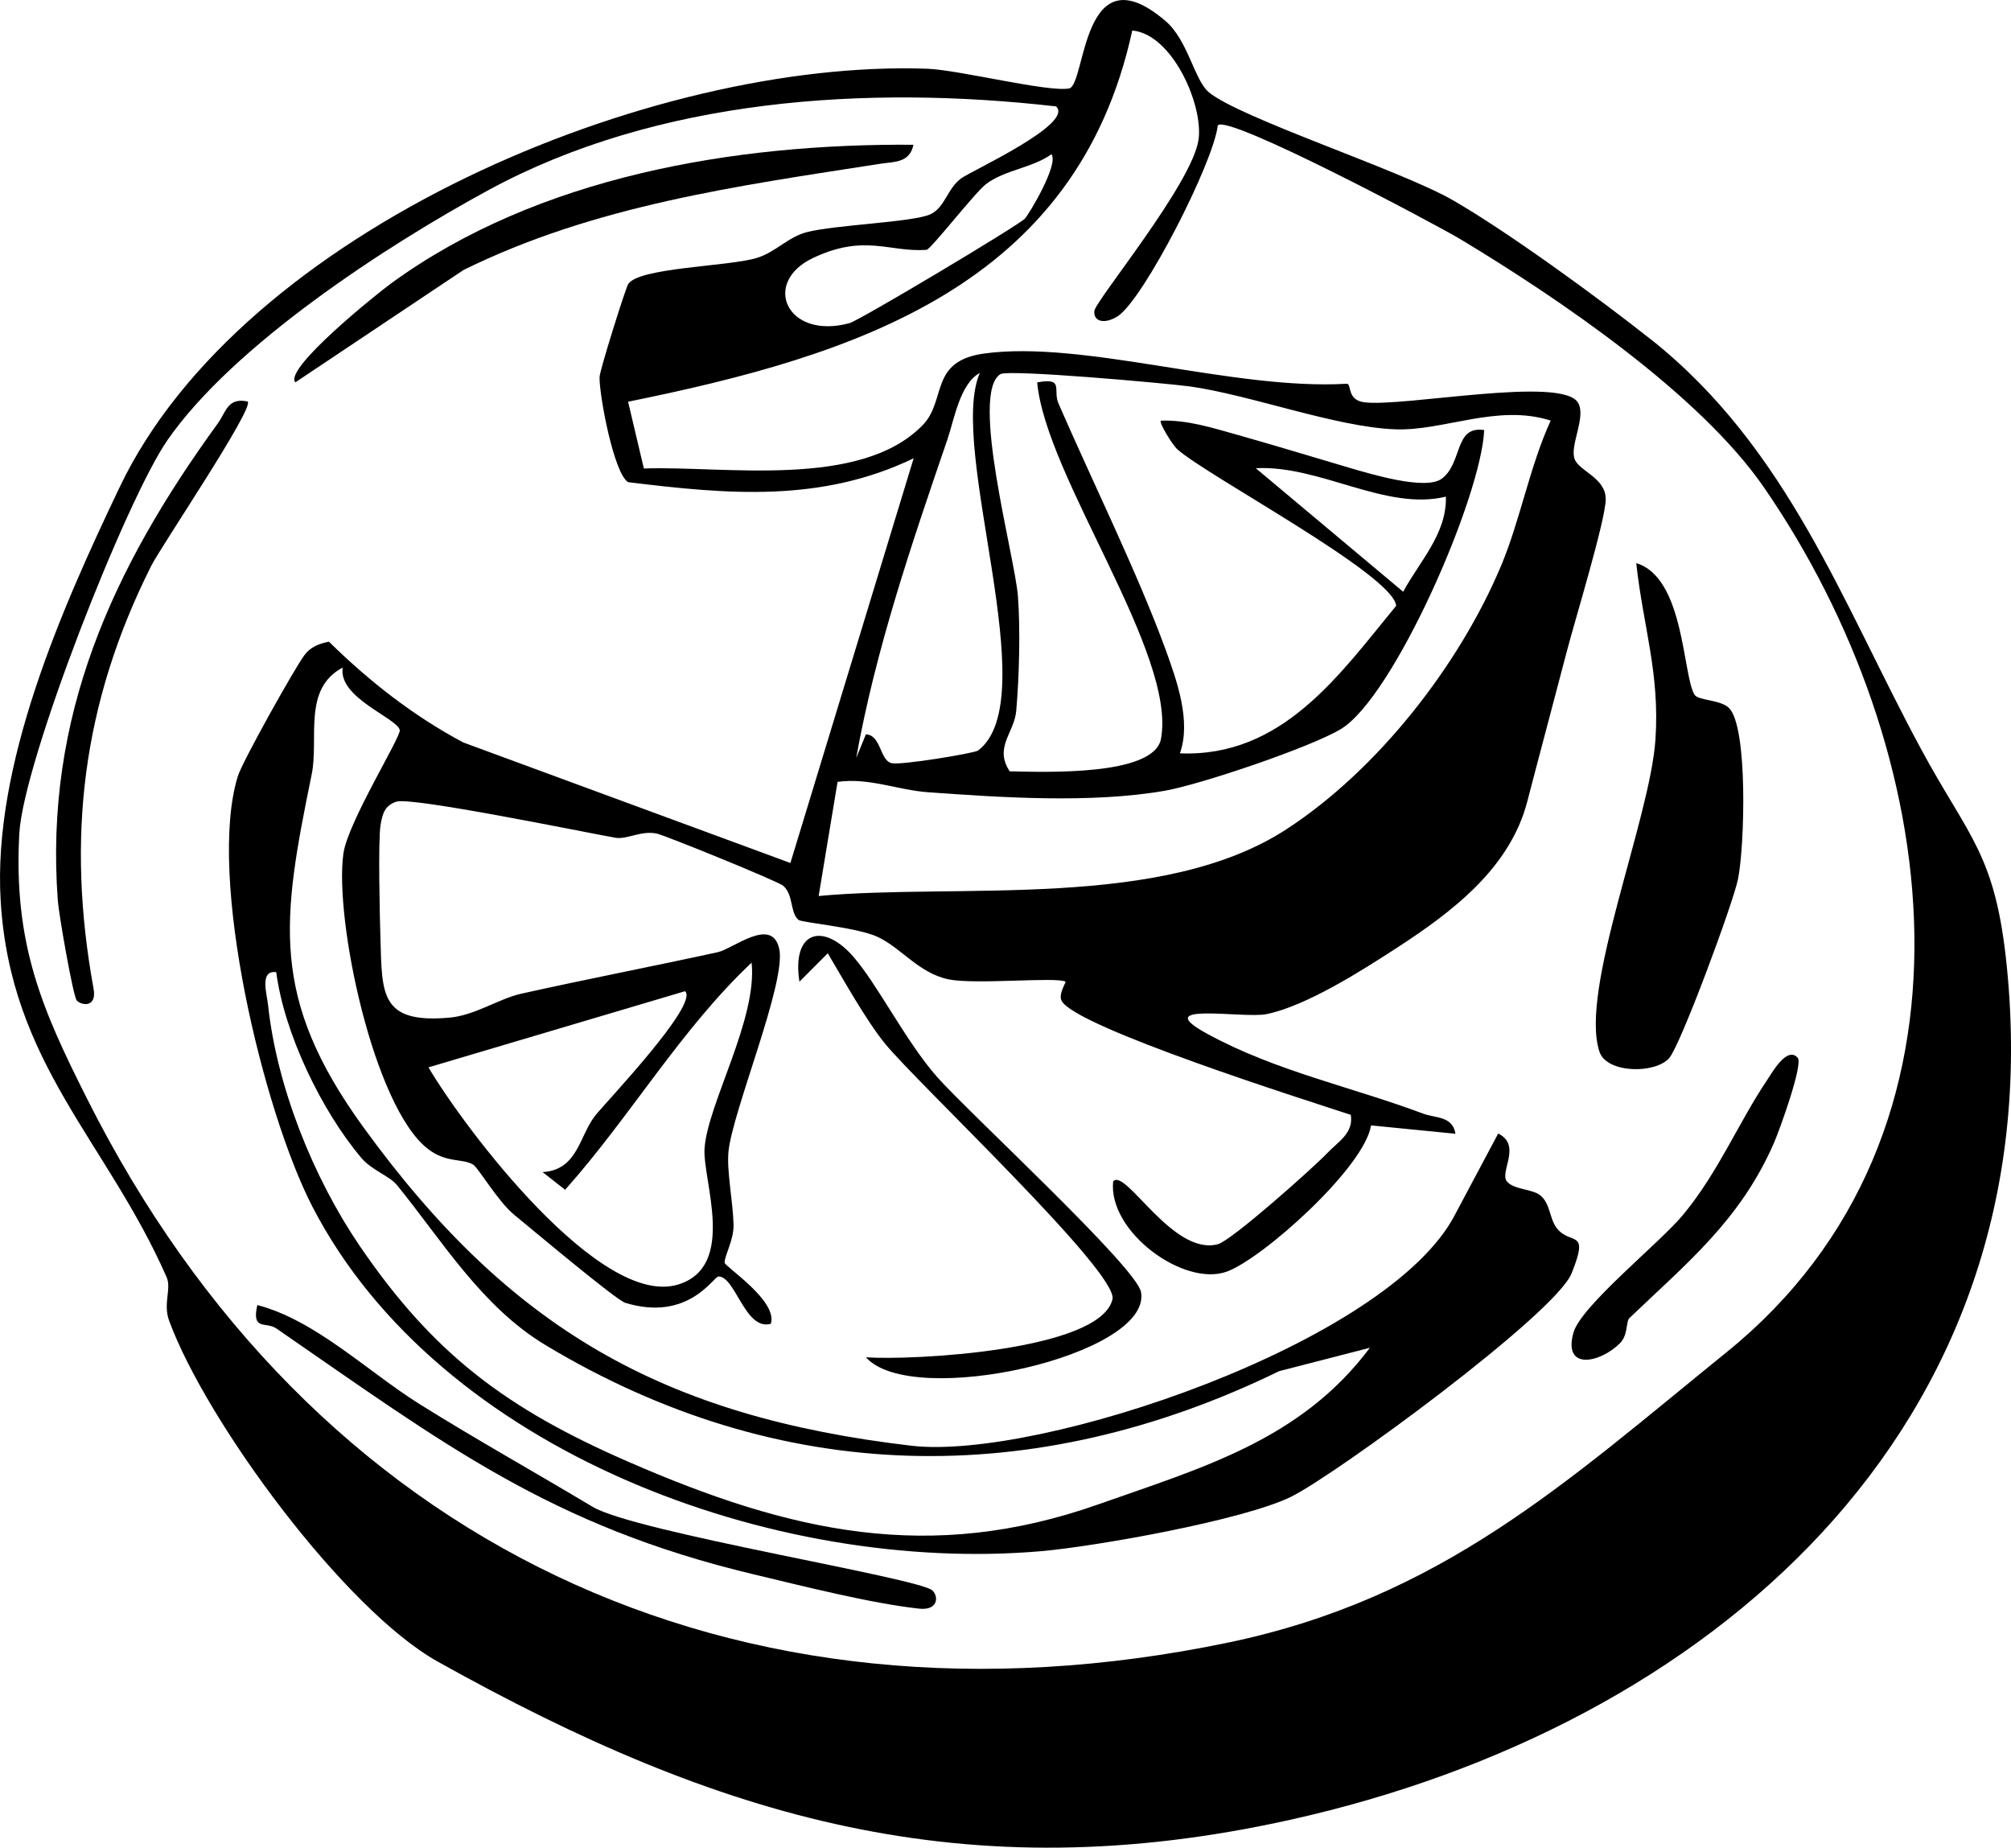 <?xml version="1.0" encoding="UTF-8"?>
<svg id="Layer_1" data-name="Layer 1" xmlns="http://www.w3.org/2000/svg" viewBox="0 0 211.48 194.28">
  <g id="Plate">
    <path d="M173.61,35.68c14.43,11.46,20.17,27.82,28.39,43.04,5.09,9.43,7.86,11.02,9.05,23,4.82,48.59-31.41,79.85-75.36,89.62-34.11,7.58-60.03-.08-89.64-16.62-9.84-5.49-24.36-25.25-28.26-35.84-.67-1.82.27-3.38-.27-4.6C11.22,119.97,1.09,111.84.07,94.7c-.85-14.26,6.36-30.59,12.51-43.47C25.48,24.17,68.49,6.17,97.55,7.23c3.28.12,12.69,2.49,14.88,2.07,1.78-.35,1.28-14.66,10.14-7.09,2.36,2.02,3.03,6.2,4.53,7.47,3.19,2.7,20.16,8.2,25.65,11.35,5.77,3.31,15.52,10.42,20.86,14.66ZM128.06,13.21c-.46,3.92-7.76,18.19-10.49,20.02-1.23.82-2.58.71-2.49-.52.07-1.06,10.38-13.47,10.97-18.09.47-3.66-2.79-11.04-6.98-11.41-5.84,26.87-29.08,34.17-53.02,39.03l1.66,7.02c8.42-.3,22.77,2.2,29.33-4.57,2.53-2.61.66-6.73,6.47-7.52,10.45-1.43,26.17,3.88,38.1,3.18.57-.03-.03,1.71,1.87,1.95,4.12.52,20.73-2.8,22.46.03.91,1.49-.89,4.5-.35,5.94.48,1.28,3.31,1.98,3.27,4.25s-3.26,12.77-4.08,15.93c-1.36,5.22-2.8,10.55-4.17,15.83-1.82,7-7.86,11.57-13.65,15.34-3.71,2.41-9.56,6.15-13.77,7.01-2.44.5-12.59-1.38-6.18,2.1,7.21,3.92,15.08,5.53,22.67,8.37,1.27.48,3.07.22,3.38,2.11l-8.88-.88c-.69,4.44-11.44,14.04-15.18,15.38-4.52,1.62-12.48-4.2-11.94-9.49,1.29-1.47,6.27,7.89,11.02,6.6,1.44-.39,9.97-7.98,11.5-9.58,1.13-1.19,2.79-2.1,2.47-4.02-4.63-1.52-28.94-9.2-30.41-11.99-.37-.7.5-1.96.41-2.01-.9-.53-9.47.33-12.27-.24-3.17-.65-4.98-3.31-7.51-4.48-2.15-.99-7.96-1.5-8.29-1.77-.91-.75-.52-2.64-1.61-3.59-.54-.48-12.39-5.29-13.29-5.49-1.67-.36-3.15.66-4.4.43-3.46-.62-21.37-4.3-22.98-3.79-1.25.39-1.49,1.31-1.68,2.46-.27,1.62-.08,9.82-.01,12.01.17,5.76-.02,8.89,7.26,8.24,2.69-.24,5.18-1.99,7.56-2.52,6.86-1.53,13.78-2.86,20.64-4.36,1.65-.36,5.73-3.82,6.48-.33s-4.91,17.03-5.34,21.27c-.21,2.02.47,5.26.53,7.69.04,1.65-.94,3.22-.94,4.01,0,.41,5.62,4,4.86,6.43-2.7.77-3.72-4.99-5.5-4.97-.54,0-3.14,4.79-9.8,2.77-.97-.29-9.92-7.82-11.71-9.28-1.65-1.35-3.76-4.92-4.27-5.24-1.15-.71-2.84-.14-4.81-1.69-5.69-4.44-9.82-24.09-8.86-31.02.46-3.31,6.09-12.31,5.93-13-.29-1.27-6.51-3.39-6-6.57-4.25,2.26-2.49,7.45-3.26,11.22-3.13,15.29-4.47,23.46,5.44,37.12,15.37,21.18,31.46,30.41,57.6,33.48,13.39,1.58,50.27-10.77,57.22-24.35l4.51-8.47c2.51,1.21.13,4.03.91,5.02.71.9,2.72.78,3.56,1.51,1.02.88.92,2.39,1.67,3.38,1.46,1.94,3.52-.03,1.58,4.79-1.72,4.27-24.87,21.22-29.5,23.49-5.03,2.47-20.55,5.22-26.28,5.72-27.97,2.43-63.3-10.45-76.63-36.21-5.17-9.99-11.12-34.72-7.85-45.27.48-1.55,5.95-11.32,7-12.73.65-.88,1.55-1.21,2.58-1.42,4.23,4.16,8.85,7.78,14.11,10.59l34.42,12.68,12.96-42.55c-9.76,4.69-19.58,3.79-30.02,2.51-1.49-.85-3.05-9.12-3.01-11.05.01-.7,2.72-9.29,3-9.76,1.05-1.76,10.48-1.86,13.48-2.75,2.02-.6,3.33-2.21,5.28-2.72,2.99-.78,11.09-1.04,12.99-1.87,1.57-.68,1.82-2.76,3.3-3.81,1.19-.84,11.9-5.73,9.96-7.55-19.87-2.27-41.93-.85-59.69,8.8-10.77,5.85-26.8,16.28-33.74,26.26-4.38,6.29-15.19,33.85-15.6,41.39-.64,11.73,2.48,18.65,7.11,27.86,23.54,46.85,68.18,67.98,119.97,57.22,22.48-4.67,35.64-16.92,52.46-30.54,28.61-23.15,22.74-63.65,3.93-90.93-6.76-9.81-21.61-19.89-31.91-26.09-2.61-1.57-24.45-13.17-25.52-11.98ZM107.8,22.95c.39-.39,3.58-5.69,2.77-6.73-2.03,1.45-4.87,1.63-6.87,3.13-1.14.85-5.81,6.88-6.27,6.92-3.91.28-6.5-1.72-11.94.86s-2.75,8.63,3.84,6.85c1.04-.28,17.67-10.21,18.49-11.02ZM102.85,78.92c7.14-5.4-3.26-31.77.19-39.71-2.09,1.14-2.67,4.83-3.43,7.06-3.74,10.91-7.55,22.09-9.57,33.43l1.02-2.49c1.61.08,1.45,2.72,2.69,3.03.97.25,8.73-1.05,9.09-1.32ZM163.06,44.22c-5.59-1.79-11.26,1.12-16.35.92-6.22-.23-15.29-3.64-21.6-4.51-2.42-.33-19.07-1.82-19.91-1.29-3.24,2.03,1.54,19.23,1.85,23.37.26,3.51.13,8.49-.18,12.02-.2,2.33-2.36,3.84-.69,6.37,3.56.07,15.17.54,15.91-3.41,1.67-8.98-12.09-27.49-13.02-37.48,2.89-.54,1.62.78,2.24,2.21,3.51,8.08,8.31,17.81,11.24,25.81,1.23,3.38,2.73,7.6,1.53,10.98,10.75.43,16.74-8.21,22.74-15.51-.26-3.26-19.8-13.61-23-16.45-.53-.47-1.98-2.84-1.74-3.02,2.75-.1,5.4.75,8.01,1.48,4.21,1.19,8.84,2.6,11.73,3.45,2.33.68,8.1,2.44,9.8,1.17,2.21-1.64,1.28-5.6,4.46-5.11-.31,7.05-9.5,28.06-15.06,31.43-3.13,1.9-14.74,5.83-18.51,6.49-7.79,1.36-17.36.7-24.92.16-3.19-.23-6.24-1.56-9.51-1.09l-1.99,12c14.79-1.37,36.12,1.52,49.23-7.04,9.58-6.25,18.14-17.22,22.54-27.69,2.02-4.82,3.01-10.46,5.22-15.27ZM152.05,52.22c-6.34,1.54-13.24-3.34-19.99-2.99l15.5,12.99c1.71-3.17,4.61-6.12,4.49-9.99ZM45.06,112.23c3.82,6.47,18.07,25.35,26.26,22.83,6.2-1.91,2.56-10.94,2.77-14.29.3-4.65,5.58-13.62,4.95-19.55-7.45,7.01-12.74,16.17-19.61,23.88l-2.37-1.86c3.72-.22,3.84-3.81,5.55-5.96,1.14-1.43,10.94-11.7,9.43-13.06l-26.99,8.01ZM41.71,124.57c-.75-.92-2.61-1.53-3.69-2.8-4.2-4.95-8.13-13.11-8.97-19.55-1.77-.24-.99,2.27-.87,3.37.91,8.65,4.76,18.23,9.64,25.4,7.81,11.47,15.55,17.17,28.26,22.71,17.05,7.43,31.7,10.73,49.44,4.47,10.94-3.86,21.3-6.78,28.54-16.46l-9.54,2.46c-25.77,12.55-52.52,12.08-77.17-2.75-6.74-4.06-10.92-11.07-15.64-16.86Z"/>
    <path d="M178.21,73.06c.4.61,2.73.5,3.61,1.38,2.02,1.99,1.65,14.6.95,18-.52,2.55-5.99,17.31-7.21,18.78-1.42,1.71-6.6,1.67-7.36-.64-2.14-6.46,5.33-24.43,5.89-32.83.47-6.99-1.29-11.85-2.02-18.54,5.09,1.52,4.87,11.86,6.14,13.85Z"/>
    <path d="M96.06,15.22c-.4,1.92-2,1.77-3.49,2-15,2.33-30.05,4.37-43.83,11.17l-17.68,11.81c-1.26-1.42,8.62-9.35,10.08-10.41,15.42-11.24,36.1-14.71,54.92-14.57Z"/>
    <path d="M89.71,100.56c2.57,2.93,5.54,8.94,8.83,12.67s20.97,19.99,21.45,22.62c1.21,6.65-24.08,12.35-28.93,6.86,4.7.35,24.65-.66,25.93-6.1.66-2.81-20.59-22.77-23.93-26.89-1.98-2.44-4.34-6.67-6.01-9.49l-2.98,2.99c-.83-5.36,2.49-6.26,5.65-2.65Z"/>
    <path d="M98.06,167.23c.7.71.53,2.13-1.41,1.91-5.05-.55-12.29-2.39-17.41-3.61-21.38-5.1-32.61-13.74-50.18-25.85-1.09-.75-2.62.29-2-2.46,6.13,1.6,11.54,6.95,17.07,10.42,5.97,3.73,12.16,7.18,18.2,10.8,4.49,2.67,34.42,7.49,35.72,8.79Z"/>
    <path d="M26.05,42.22c.7.72-9.13,15.24-10.17,17.32-7.24,14.44-8.92,28.62-6.04,44.42.36,1.98-1.21,1.79-1.76,1.25-.38-.37-1.89-9.04-2-10.51-1.44-19.39,5.78-34.98,16.81-50.16.9-1.24,1.04-2.78,3.17-2.32Z"/>
    <path d="M189.05,111.22c.6.67-1.92,7.64-2.51,8.98-3.53,8.09-9.15,12.61-15.18,18.38-.4.38-.12,1.77-1,2.65-2.08,2.08-6.01,2.92-4.9-1.09.79-2.85,9.1-9.45,11.57-12.45,3.7-4.49,5.82-9.7,8.83-14.17.5-.74,2.07-3.56,3.19-2.3Z"/>
  </g>
</svg>